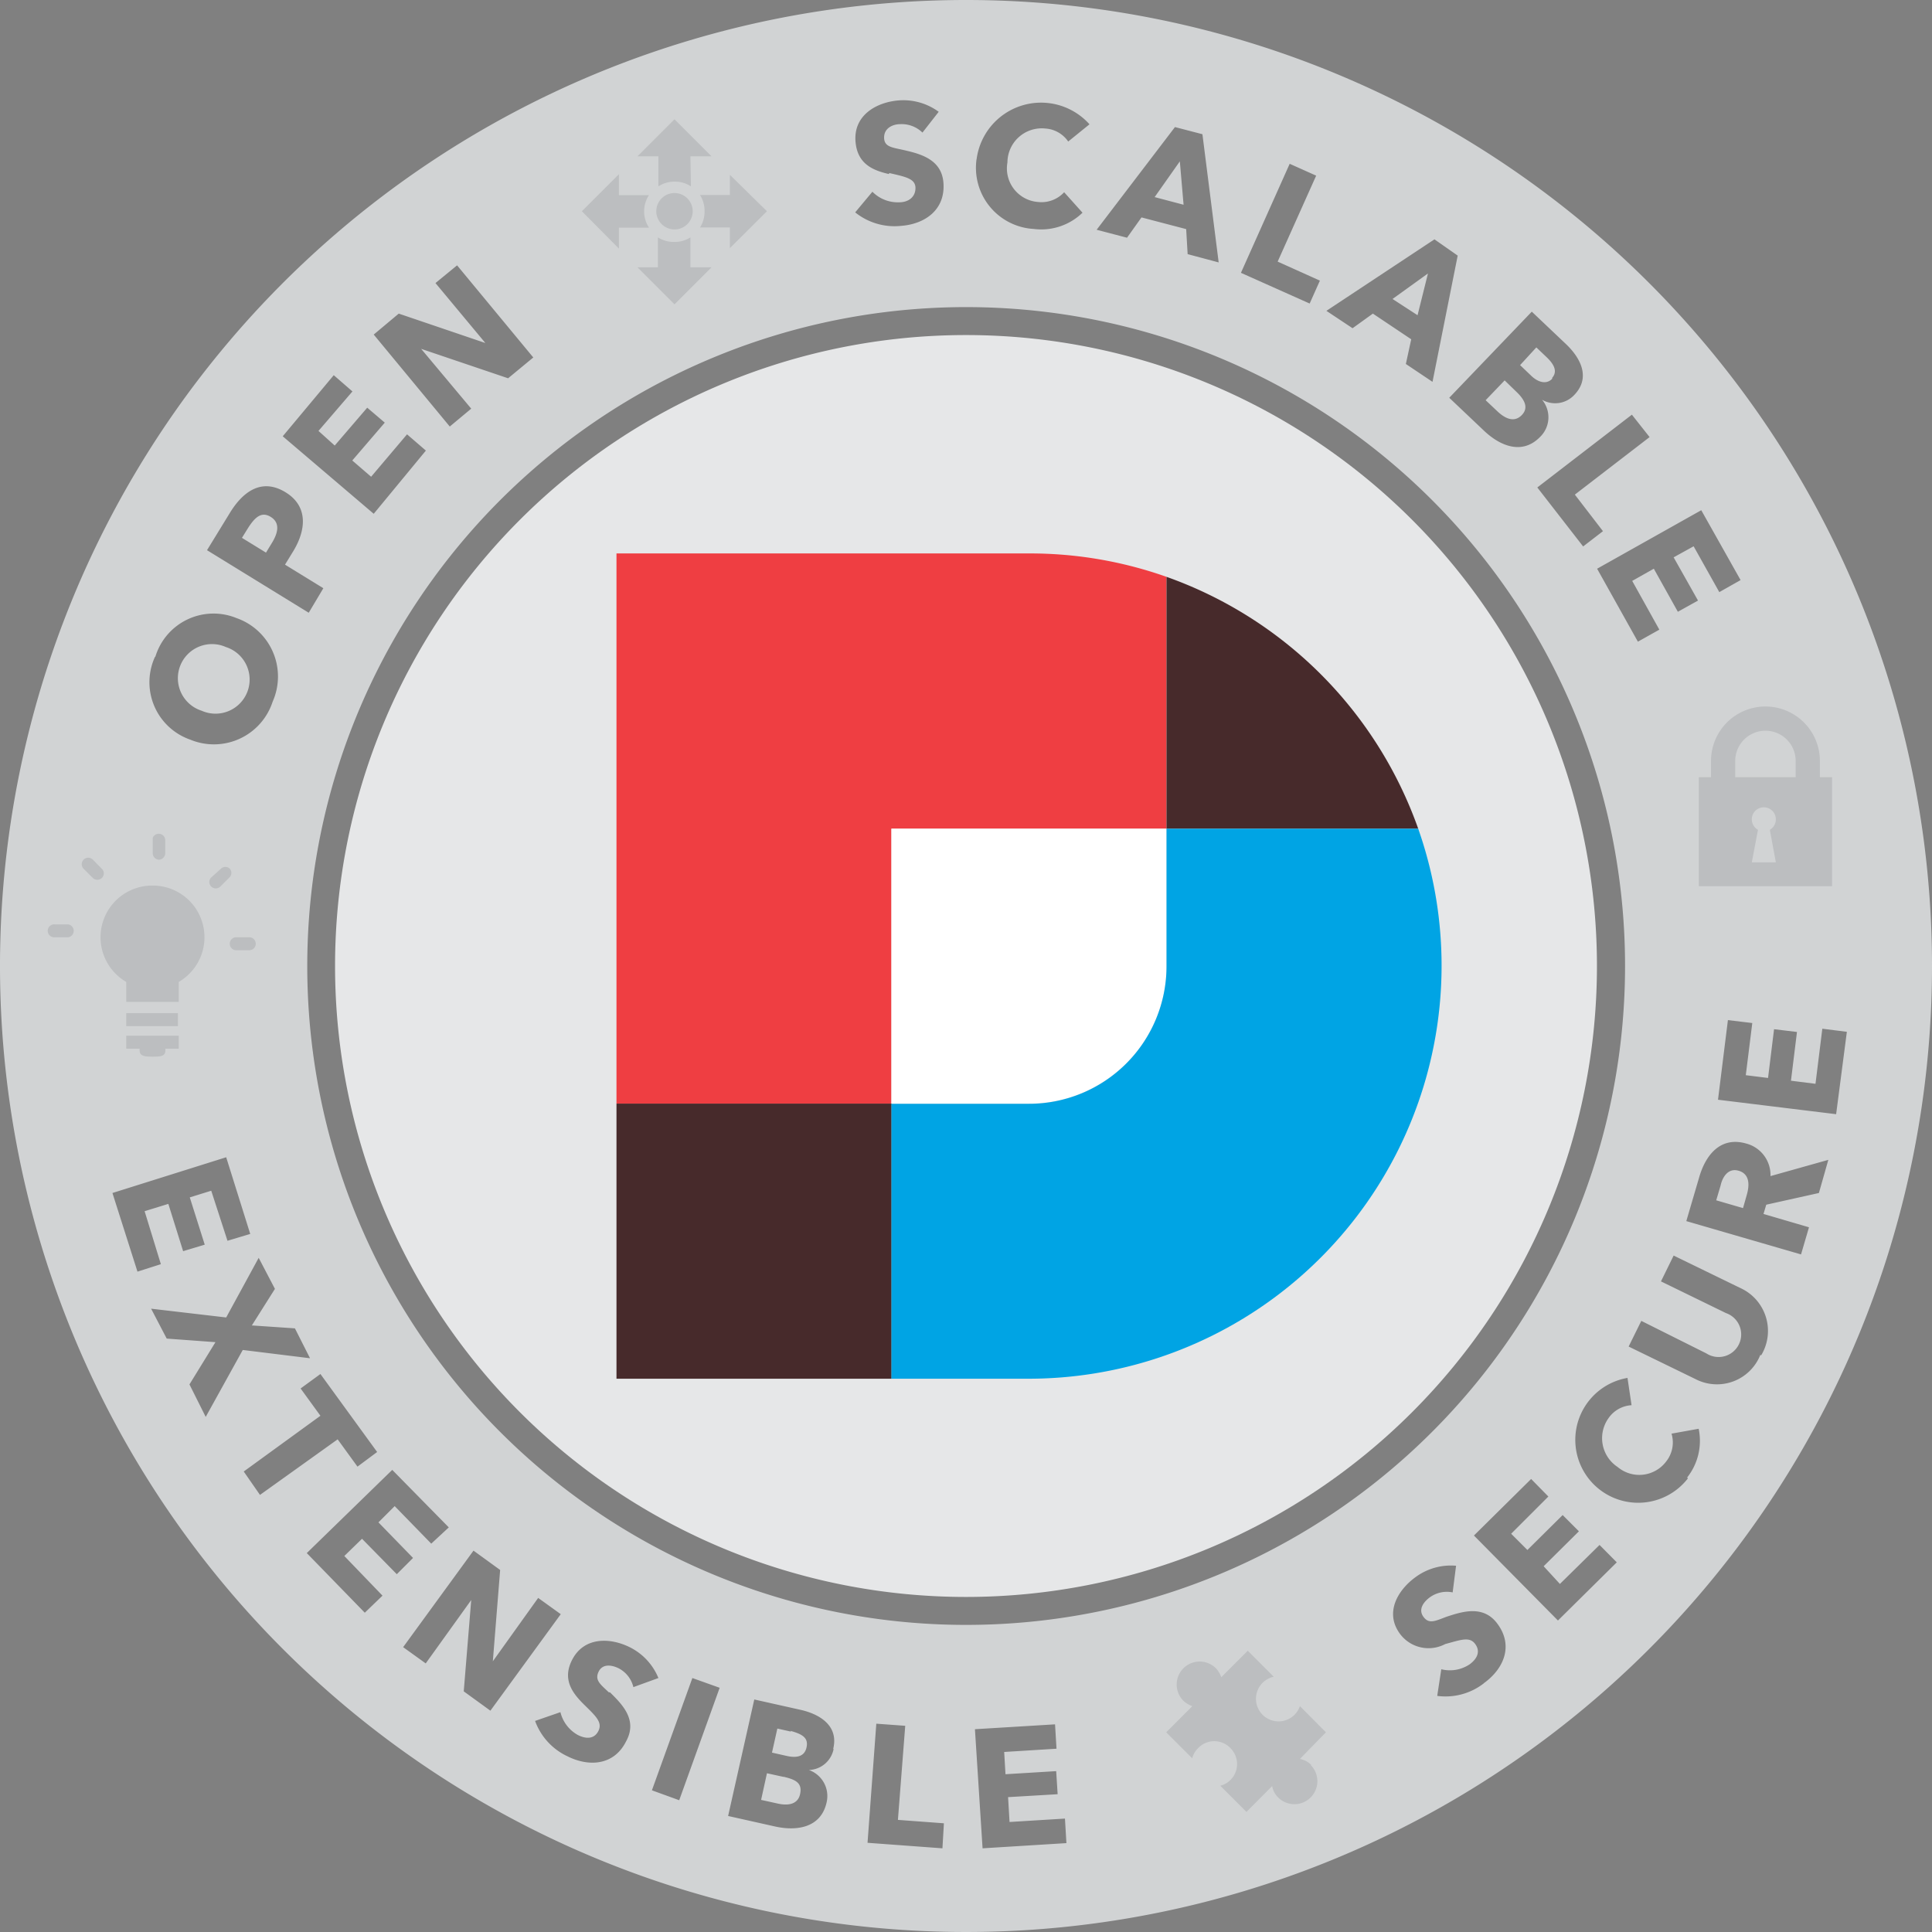 <svg xmlns="http://www.w3.org/2000/svg" viewBox="0 0 118.9 118.9"><rect x="0" y="0" width="118.9" height="118.9" fill="#808080" stroke="none"/><title>DNN Technology Editorial</title><path d="M20.62,59.45A38.83,38.83,0,1,1,59.45,98.28,38.83,38.83,0,0,1,20.62,59.45" fill="#e6e7e8"/><path d="M71.79,51V35.5a25.18,25.18,0,0,0-8.46-1.44H37.94V67.92H54.86V51Z" fill="#ef3e42"/><path d="M71.79,51H54.86V67.92h8.47a8.46,8.46,0,0,0,8.46-8.46Z" fill="#fff"/><path d="M71.79,35.5V51H87.28A25.46,25.46,0,0,0,71.79,35.5M37.94,84.85H54.87V67.92H37.94Z" fill="#472a2b"/><path d="M87.28,51H71.79v8.47a8.46,8.46,0,0,1-8.46,8.46H54.86V84.85h8.47A25.42,25.42,0,0,0,87.28,51" fill="#00a4e4"/><path d="M48.69,106.57l-.85-.19-.33,1.48.93.21c.65.14,1.09,0,1.2-.55s-.22-.79-1-1M72.61,9.93l-1.55,2.2,1.78.47ZM12.41,43.74a2.1,2.1,0,1,0,1.49-3.92,2.1,2.1,0,1,0-1.49,3.92M93.65,25.55c.43-.44.21-.93-.34-1.45l-.71-.69-1.17,1.22.72.68c.41.39,1,.75,1.5.24m-5.77-8.72L85.7,18.4l1.54,1Zm7.62,6.45c.34-.36.22-.79-.32-1.3l-.63-.6-1,1.09.69.66c.48.46,1,.52,1.31.15M16.66,31.81c-.6-.37-1,.09-1.36.63l-.41.66,1.48.91.39-.64c.34-.57.5-1.19-.1-1.56M59.45,0A59.45,59.45,0,1,0,118.9,59.45,59.45,59.45,0,0,0,59.45,0m47.67,35.7-1.31.74-1.58-2.82L103,34.3l1.5,2.66-1.24.69L101.78,35l-1.33.75,1.67,3-1.32.74L98.29,35l6.41-3.6Zm-5.6-8.8-4.6,3.54,1.73,2.25-1.22.94L94.61,30l5.82-4.48ZM96.4,21.2c.82.79,1.53,2,.5,3.09a1.61,1.61,0,0,1-2,.31v0a1.68,1.68,0,0,1-.1,2.27c-1.11,1.16-2.49.58-3.5-.39l-2.11-2,5.08-5.3Zm-8.12-6.47,1.43,1L88.16,23.5l-1.64-1.1.33-1.52L84.49,19.3l-1.25.9-1.61-1.07Zm-8.91-4.65,1.63.73L78.63,16.1l2.6,1.17-.63,1.41-4.23-1.89ZM72.31,7.82,74,8.26,75,16.15l-1.91-.51L73,14.1l-2.75-.72-.89,1.25-1.87-.49Zm-12.21,2a4,4,0,0,1,6.95-2.17L65.74,8.71a1.84,1.84,0,0,0-1.41-.8A2.11,2.11,0,0,0,62,10a2.07,2.07,0,0,0,1.88,2.43,1.89,1.89,0,0,0,1.61-.6l1.13,1.26a3.64,3.64,0,0,1-3,1A3.77,3.77,0,0,1,60.1,9.79m-5.4.92c-1-.23-1.94-.63-2.05-2-.13-1.62,1.29-2.42,2.65-2.53a3.68,3.68,0,0,1,2.47.7l-1,1.28a1.83,1.83,0,0,0-1.36-.52c-.46,0-1,.24-1,.82s.48.61,1.19.77c1,.23,2.34.55,2.46,2,.14,1.69-1.15,2.56-2.6,2.67a3.86,3.86,0,0,1-2.83-.83l1.06-1.27a2.2,2.2,0,0,0,1.65.65c.54,0,1-.3,1-.88s-.62-.69-1.61-.92M24.54,19.3l5.33,1.81,0,0L26.8,17.42l1.33-1.09L32.82,22l-1.55,1.28-5.35-1.81,0,0L29,25.15l-1.32,1.1L23,20.59Zm-4,3.79,1.15,1L19.6,26.52l1,.9,2-2.33,1.08.92-2,2.33,1.16,1,2.21-2.61,1.16,1L23,31.62l-5.6-4.77Zm-6.39,8.47c.84-1.37,2-2.14,3.43-1.26S18.83,32.68,18,34l-.46.75,2.36,1.45L19,37.71l-6.26-3.85ZM9.56,40.42a3.74,3.74,0,0,1,5-2.38,3.81,3.81,0,0,1,2.22,5.14,3.8,3.8,0,0,1-5.07,2.34,3.74,3.74,0,0,1-2.17-5.1m-2.62,33,7-2.2,1.48,4.72L14,76.36l-1-3.08-1.32.41.92,2.91L11.27,77l-.91-2.91-1.46.45,1,3.26-1.44.46ZM12.66,87.2l-1-2,1.6-2.6-3-.22L9.3,80.54l4.62.54,2-3.67,1,1.91-1.42,2.25,2.65.18.93,1.84-4.14-.51ZM16,92l-1-1.44,4.72-3.43-1.22-1.68,1.22-.89,3.49,4.8L22,90.26l-1.22-1.68Zm7.54,6.2-1.09,1.05-3.57-3.67,5.26-5.12L27.62,94l-1.08,1-2.25-2.31-1,1,2.13,2.19-1,1L22.28,94.7l-1.09,1.06Zm5,5.89L29,98.47h0l-2.8,3.9-1.39-1,4.33-5.94,1.64,1.19-.45,5.62,0,0,2.79-3.9,1.39,1-4.33,5.94Zm9,.06c.75.74,1.71,1.69,1,3-.75,1.52-2.31,1.59-3.61.94a3.86,3.86,0,0,1-2-2.18l1.56-.54a2.2,2.2,0,0,0,1.08,1.41c.48.24,1,.27,1.26-.26s-.17-.91-.89-1.62-1.34-1.54-.74-2.73c.73-1.45,2.35-1.4,3.57-.79a3.67,3.67,0,0,1,1.75,1.89l-1.54.56a1.77,1.77,0,0,0-.89-1.15c-.41-.21-1-.32-1.25.2s.1.77.63,1.27m4.33,6.64-1.68-.61,2.49-6.91,1.68.6Zm9.5-3.14a1.6,1.6,0,0,1-1.52,1.28v0a1.7,1.7,0,0,1,1.09,2c-.35,1.56-1.84,1.78-3.2,1.47l-2.86-.64,1.61-7.17,2.86.64c1.11.25,2.35.94,2,2.39M58,113.75l-4.61-.34.54-7.33,1.78.13L55.26,112l2.83.21ZM18.91,59.45A40.55,40.55,0,1,1,59.45,100,40.54,40.54,0,0,1,18.91,59.45m41.56,54.3L60,106.42l4.93-.3.09,1.5-3.22.2.08,1.37L65,109l.09,1.42-3.05.18.09,1.53,3.41-.21.09,1.51ZM91.3,103.61a3.85,3.85,0,0,1-2.85.76l.25-1.64a2.19,2.19,0,0,0,1.74-.3c.44-.32.7-.77.35-1.25s-.88-.26-1.85,0a2.19,2.19,0,0,1-2.76-.6c-1-1.32-.16-2.73.95-3.53a3.67,3.67,0,0,1,2.48-.69L89.4,98A1.79,1.79,0,0,0,88,98.3c-.37.27-.74.73-.4,1.2s.73.26,1.42,0c1-.33,2.29-.74,3.15.45,1,1.37.34,2.78-.84,3.63m4.55-3.85-5.17-5.23,3.52-3.48,1.06,1.08L93,94.39l1,1,2.17-2.15,1,1-2.17,2.15L96,97.48l2.44-2.4,1.06,1.07Zm8-8.75a3.87,3.87,0,1,1-3.72-6.18l.25,1.68a1.85,1.85,0,0,0-1.42.8,2.12,2.12,0,0,0,.56,3,2.07,2.07,0,0,0,3-.35,1.88,1.88,0,0,0,.32-1.7l1.67-.3a3.63,3.63,0,0,1-.71,3m4.51-7.56a2.87,2.87,0,0,1-4,1.5l-4.11-2,.78-1.58,4,2a1.39,1.39,0,1,0,1.21-2.48l-4-1.95.78-1.59,4.11,2a2.9,2.9,0,0,1,1.27,4.15m3.56-10-3.24.72-.17.57,2.8.82-.49,1.67-7.06-2.05.79-2.69c.39-1.36,1.3-2.55,2.91-2.08a2,2,0,0,1,1.48,2l3.56-1Zm-6.21-5.74.61-4.9,1.5.18-.4,3.21,1.37.17.37-3,1.41.17-.37,3,1.51.19.42-3.39,1.51.19L113,68.57ZM107,72.05c-.65-.19-1,.4-1.11.91l-.27.91,1.65.48.23-.81c.16-.55.22-1.28-.5-1.49m-58.8,37.3-1-.22-.36,1.64,1,.22c.55.13,1.25.12,1.4-.58s-.3-.89-1-1.06" fill="#d1d3d4"/><path d="M6.27,53.47l-.56-.57a.4.4,0,0,0-.56,0,.4.4,0,0,0,0,.57l.56.56a.4.4,0,0,0,.56,0,.39.39,0,0,0,0-.56" fill="#bcbec0"/><path d="M4.2,56.89H3.4a.4.4,0,1,0,0,.79h.8a.4.4,0,0,0,0-.79" fill="#bcbec0"/><path d="M15.34,57.68h-.8a.4.4,0,0,0,0,.8h.8a.4.4,0,0,0,0-.8" fill="#bcbec0"/><path d="M14.15,53.47a.39.39,0,0,0-.56,0L13,54a.39.39,0,0,0,0,.56.4.4,0,0,0,.56,0l.56-.56a.39.39,0,0,0,0-.56" fill="#bcbec0"/><path d="M9.77,52.91a.39.39,0,0,0,.28-.12.4.4,0,0,0,.12-.28v-.8a.4.4,0,0,0-.77-.15l0,.16v.79a.4.4,0,0,0,.4.4" fill="#bcbec0"/><path d="M9.37,54.5a3.18,3.18,0,0,0-1.6,5.93v1.23H11V60.43A3.18,3.18,0,0,0,9.37,54.5" fill="#bcbec0"/><rect x="7.77" y="62.35" width="3.18" height="0.8" fill="#bcbec0"/><path d="M7.77,64.54h.82l0,.1c0,.38.36.39.8.39s.79,0,.79-.39l0-.1H11v-.8H7.77Z" fill="#bcbec0"/><path d="M112,47.83v-1a3.35,3.35,0,0,0-6.7,0v1h-.75v6.71h8.2V47.83Zm-2.71,5.24h-1.48l.38-2a.74.74,0,1,1,1.1-.64.74.74,0,0,1-.37.64Zm1.22-5.24h-3.72v-1a1.86,1.86,0,0,1,3.72,0Z" fill="#bcbec0"/><path d="M80.66,108.62a1.39,1.39,0,0,1-2,2,1.33,1.33,0,0,1-.37-.7l-1.58,1.59-1.61-1.61a1.38,1.38,0,0,0,.63-2.31,1.37,1.37,0,0,0-2,0,1.35,1.35,0,0,0-.36.62l-1.6-1.6L73.38,105a1.55,1.55,0,0,1-.55-.33,1.39,1.39,0,1,1,2-2,1.55,1.55,0,0,1,.33.55l1.63-1.63,1.6,1.6A1.39,1.39,0,1,0,80,105l1.6,1.61L80,108.25a1.33,1.33,0,0,1,.7.37" fill="#bcbec0"/><path d="M40.39,13a1.12,1.12,0,1,0,1.12-1.12A1.12,1.12,0,0,0,40.39,13" fill="#bcbec0"/><path d="M42.49,9.62h1.3L41.51,7.34,39.23,9.62h1.29v1.85a1.77,1.77,0,0,1,1-.29,1.74,1.74,0,0,1,1,.29Zm-2,6.83H39.23l2.28,2.28,2.28-2.28h-1.3V14.61a1.81,1.81,0,0,1-1,.28,1.85,1.85,0,0,1-1-.28Z" fill="#bcbec0"/><path d="M43.36,13a1.82,1.82,0,0,0-.28-1h1.84V10.76L47.2,13l-2.28,2.27V14H43.08a1.81,1.81,0,0,0,.28-1" fill="#bcbec0"/><path d="M35.81,13l2.28-2.28v1.29h1.85a1.82,1.82,0,0,0,0,2H38.09v1.29Z" fill="#bcbec0"/></svg>
